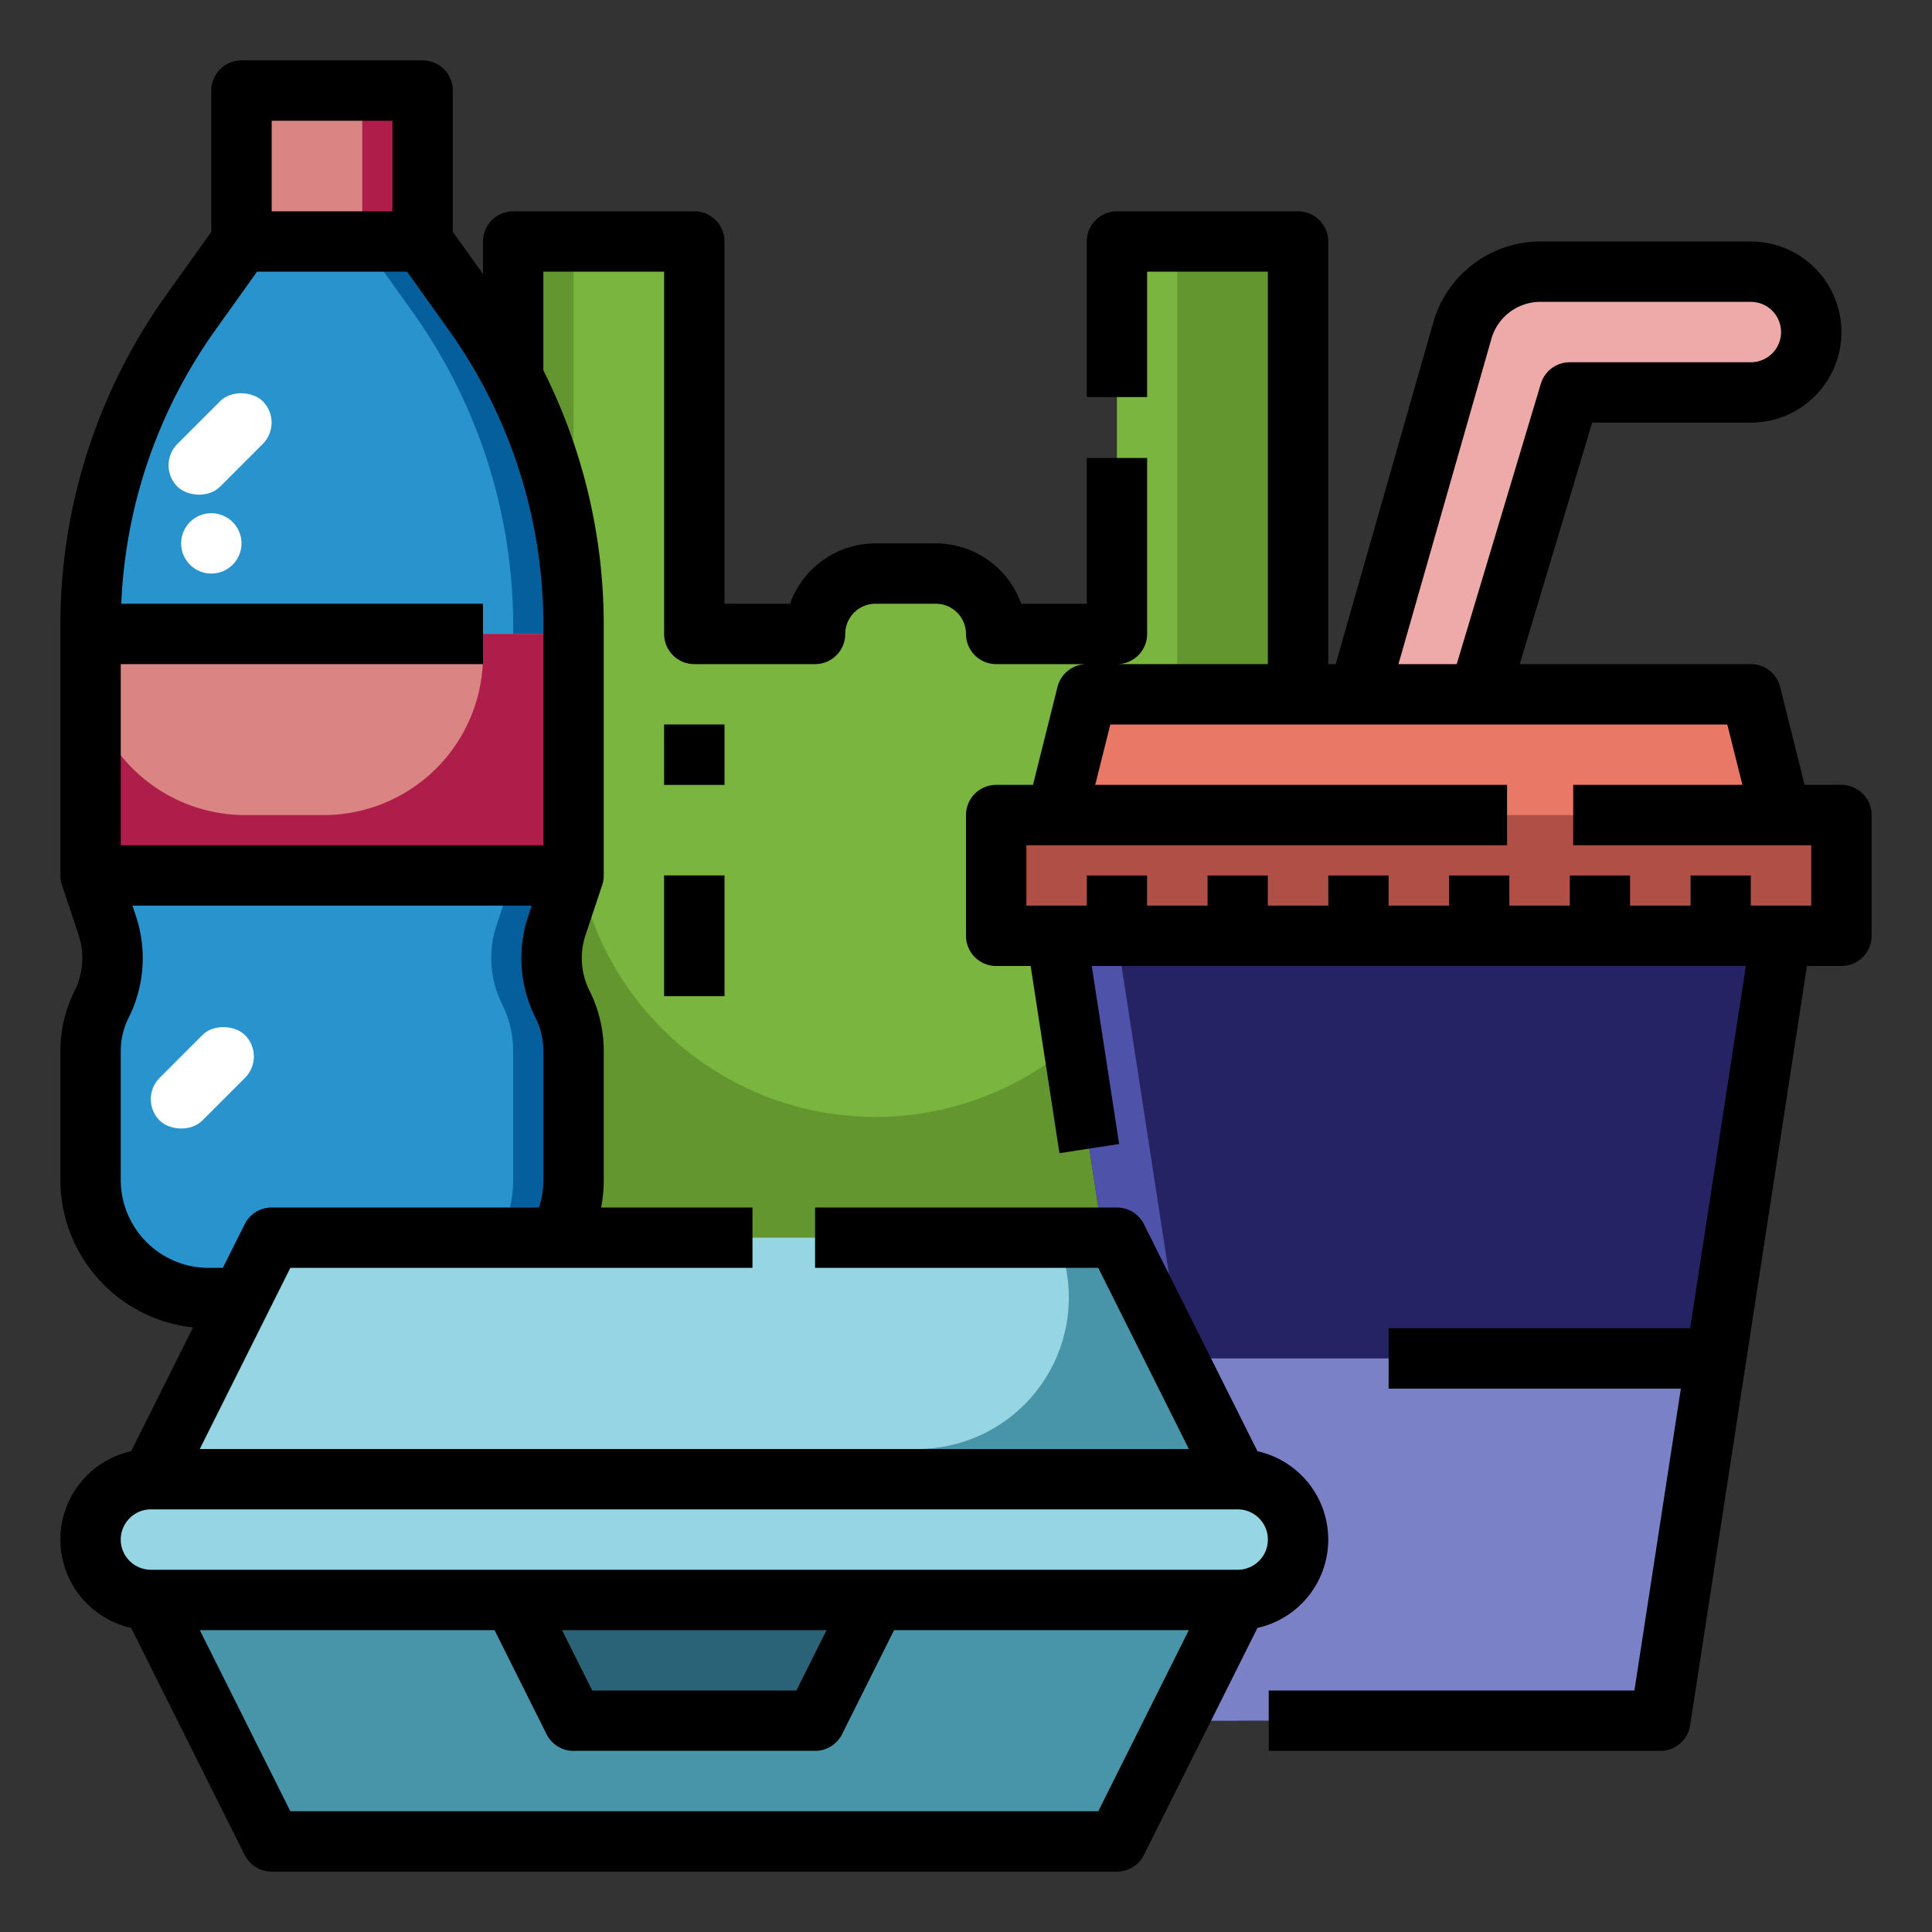 <svg id="filled_outline" height="512" viewBox="0 0 512 512" width="512" xmlns="http://www.w3.org/2000/svg" data-name="filled outline"><rect x="0" y="0" width="512" height="512" fill="#333333" stroke="none"/><path d="m344 344h-208v-280h48v104h32a16 16 0 0 1 16-16h16a16 16 0 0 1 16 16h32v-104h48z" fill="#79b53f"/><path d="m312 64v152a80 80 0 0 1 -80 80 80 80 0 0 1 -80-80v-152h-16v280h208v-280z" fill="#64962f"/><path d="m464 72h-55.844a21.417 21.417 0 0 0 -20.594 15.534l-27.562 96.466v8h32v-8l24-80h48a16 16 0 0 0 16-16 16 16 0 0 0 -16-16z" fill="#eeaaa8"/><path d="m440 456h-128l-32-208v-16h192v16z" fill="#252364"/><path d="m296 232h-16v16l32 208h16l-32-208z" fill="#4e52a8"/><path d="m472 216v16h-192v-16l8-32h176z" fill="#e97867"/><path d="m264 216h224v32h-224z" fill="#af4f45"/><g fill="#e97867"><path d="m288 232h16v16h-16z"/><path d="m320 232h16v16h-16z"/><path d="m352 232h16v16h-16z"/><path d="m384 232h16v16h-16z"/><path d="m416 232h16v16h-16z"/><path d="m448 232h16v16h-16z"/></g><path d="m312 456h128l14.769-96h-157.538z" fill="#7b81c6"/><path d="m40 424 32 64h224l32-64v-8h-288z" fill="#4895aa"/><path d="m176 192h16v16h-16z" fill="#64962f"/><path d="m176 232h16v32h-16z" fill="#64962f"/><path d="m136 424 16 32h64l16-32z" fill="#2a6377"/><path d="m120.705 344h-65.405a31.3 31.3 0 0 1 -31.3-31.295v-34.211a27.5 27.5 0 0 1 2.9-12.3 27.51 27.51 0 0 0 1.493-21l-4.393-13.194v-66.1a143.241 143.241 0 0 1 26.681-83.254l13.319-18.646v-8h48v8l13.319 18.646a143.241 143.241 0 0 1 26.681 83.254v66.1l-4.4 13.19a27.51 27.51 0 0 0 1.493 21 27.5 27.5 0 0 1 2.9 12.3v34.211a31.3 31.3 0 0 1 -31.288 31.299z" fill="#2993ce"/><path d="m152 232v-66.1a143.241 143.241 0 0 0 -26.681-83.258l-13.319-18.642v-8h-16v8l13.319 18.646a143.241 143.241 0 0 1 26.681 83.254v66.1l-4.4 13.19a27.51 27.51 0 0 0 1.493 21 27.5 27.5 0 0 1 2.9 12.3v34.211a31.3 31.3 0 0 1 -31.288 31.299h16a31.3 31.3 0 0 0 31.3-31.3v-34.206a27.5 27.5 0 0 0 -2.9-12.3 27.51 27.51 0 0 1 -1.493-21z" fill="#045f9c"/><path d="m64 24h48v40h-48z" fill="#da8583"/><path d="m96 24h16v40h-16z" fill="#af1e4b"/><path d="m24 168h128v64h-128z" fill="#da8583"/><path d="m152 232h-128v-48a42.246 42.246 0 0 0 40.985 32h20.769a42.246 42.246 0 0 0 42.246-42.246v-5.754h24z" fill="#af1e4b"/><path d="m40 392 32-64h224l32 64v8h-288z" fill="#96d6e4"/><path d="m296 328h-16a40.174 40.174 0 0 1 -36.926 56h-199.074l-4 8v8h288v-8z" fill="#4895aa"/><rect fill="#fff" height="16" rx="8" transform="matrix(.707 -.707 .707 .707 -186.274 121.608)" width="32" x="37.657" y="277.657"/><rect fill="#fff" height="16" rx="8" transform="matrix(.707 -.707 .707 .707 -66.108 75.716)" width="32" x="42.343" y="109.657"/><rect fill="#96d6e4" height="32" rx="16" width="320" x="24" y="392"/><circle cx="56" cy="144" fill="#fff" r="8"/><path d="m488 208h-9.754l-6.485-25.94a8 8 0 0 0 -7.761-6.06h-61.248l19.2-64h42.048a24 24 0 0 0 0-48h-55.844a29.543 29.543 0 0 0 -28.287 21.337l-25.904 90.663h-1.965v-112a8 8 0 0 0 -8-8h-48a8 8 0 0 0 -8 8v41.223h16v-33.223h32v104h-40a8 8 0 0 0 8-8v-46.633h-16v38.633h-17.371a24.042 24.042 0 0 0 -22.629-16h-16a24.042 24.042 0 0 0 -22.629 16h-17.371v-96a8 8 0 0 0 -8-8h-48a8 8 0 0 0 -8 8v8.637l-8-11.2v-37.437a8 8 0 0 0 -8-8h-48a8 8 0 0 0 -8 8v37.437l-11.828 16.563a150.391 150.391 0 0 0 -28.172 87.9v66.1a8.021 8.021 0 0 0 .41 2.529l4.4 13.192a19.382 19.382 0 0 1 -1.059 14.892 35.69 35.69 0 0 0 -3.751 15.881v34.211a39.35 39.35 0 0 0 35.165 39.077l-16.4 32.8a23.995 23.995 0 0 0 0 46.836l30.08 60.16a8 8 0 0 0 7.155 4.422h224a8 8 0 0 0 7.155-4.422l30.08-60.16a23.995 23.995 0 0 0 0-46.836l-30.08-60.16a8 8 0 0 0 -7.155-4.422h-80v16h75.056l24 48h-262.112l24-48h122.47v-16h-40.1a39.381 39.381 0 0 0 .689-7.3v-34.206a35.69 35.69 0 0 0 -3.749-15.881 19.38 19.38 0 0 1 -1.058-14.893l4.4-13.191a8.021 8.021 0 0 0 .404-2.529v-66.1a150.329 150.329 0 0 0 -16-67.756v-26.144h32v96a8 8 0 0 0 8 8h32a8 8 0 0 0 8-8 8.009 8.009 0 0 1 8-8h16a8.009 8.009 0 0 1 8 8 8 8 0 0 0 8 8h24a8 8 0 0 0 -7.761 6.06l-6.485 25.94h-9.754a8 8 0 0 0 -8 8v32a8 8 0 0 0 8 8h9.136l7.632 49.605 15.814-2.433-7.257-47.172h173.35l-14.769 96h-79.906v16h77.444l-12.307 80h-96.914v16h103.777a8 8 0 0 0 7.907-6.783l30.957-201.217h9.136a8 8 0 0 0 8-8v-32a8 8 0 0 0 -8-8zm-416-176h32v24h-32zm219.056 448h-214.112l-24-48h78.112l13.789 27.578a8 8 0 0 0 7.155 4.422h64a8 8 0 0 0 7.155-4.422l13.789-27.578h78.112zm-142.112-48h70.112l-8 16h-54.112zm179.056-32a8 8 0 0 1 0 16h-288a8 8 0 0 1 0-16zm-184-87.3a23.394 23.394 0 0 1 -1.167 7.3h-70.833a8 8 0 0 0 -7.155 4.422l-5.789 11.578h-3.756a23.321 23.321 0 0 1 -23.3-23.295v-34.211a19.6 19.6 0 0 1 2.06-8.724 35.278 35.278 0 0 0 1.926-27.109l-.886-2.661h105.8l-.886 2.66a35.275 35.275 0 0 0 1.925 27.11 19.6 19.6 0 0 1 2.06 8.724zm0-88.7h-112v-48h96v-16h-95.863a134.394 134.394 0 0 1 25.054-72.7l10.926-15.3h39.766l10.926 15.3a134.483 134.483 0 0 1 25.191 78.6zm251.254-134.269a13.475 13.475 0 0 1 12.902-9.731h55.844a8 8 0 0 1 0 16h-48a8 8 0 0 0 -7.663 5.7l-22.29 74.3h-15.441zm84.746 150.269h-16v-8h-16v8h-16v-8h-16v8h-16v-8h-16v8h-16v-8h-16v8h-16v-8h-16v8h-16v-8h-16v8h-16v-16h127.388v-16h-109.142l4-16h163.508l4 16h-44.839v16h63.085z"/><path d="m176 192h16v16h-16z"/><path d="m176 232h16v32h-16z"/></svg>